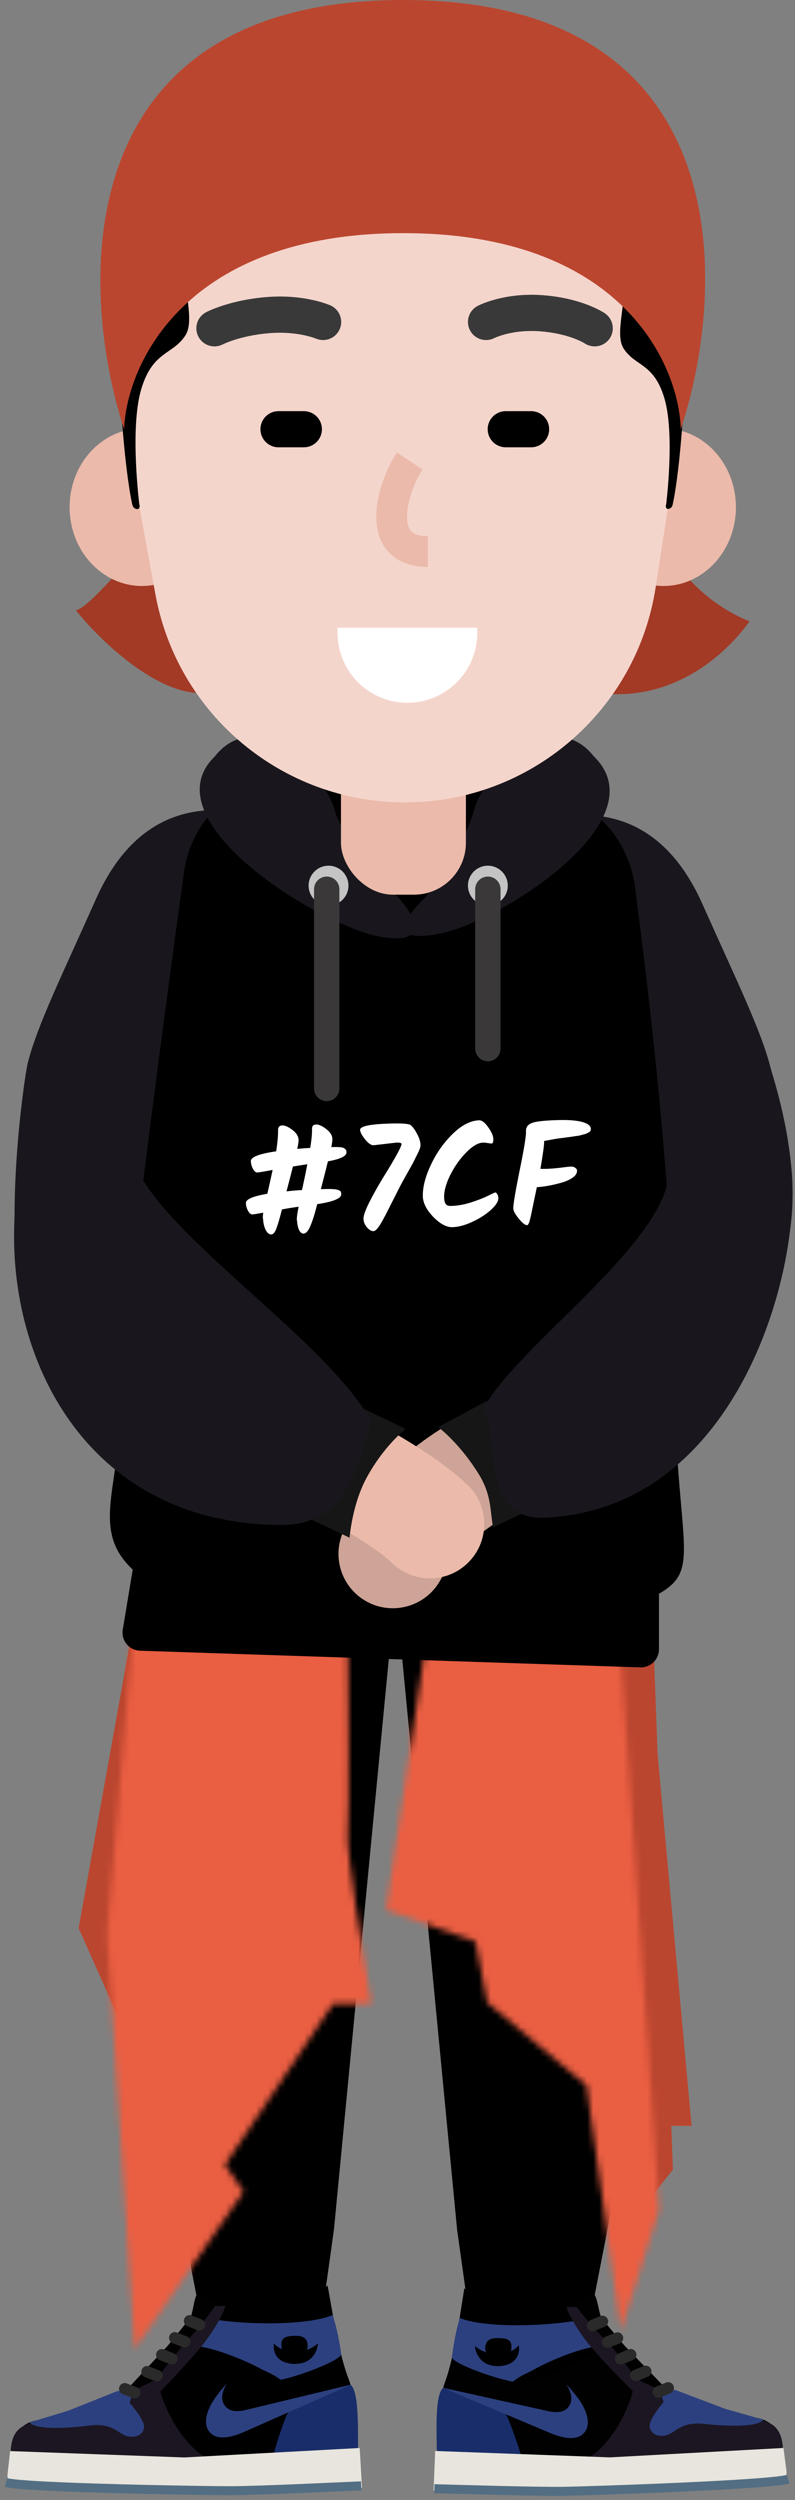 <svg width="132" height="415" viewBox="0 0 132 415" fill="none" xmlns="http://www.w3.org/2000/svg">
<rect x="0" y="0" width="132" height="415" fill="#808080" stroke="none"/>
<path d="M65.972 260.661H28.391L29.894 367.09L33.116 383.625H53.56L55.449 370.096L65.972 260.661Z" fill="black"/>
<path d="M65.371 260.661H102.951L101.448 367.09L98.227 383.625H77.783L75.893 370.096L65.371 260.661Z" fill="black"/>
<path fill-rule="evenodd" clip-rule="evenodd" d="M114.827 352.887L107.162 269.063V352.887H114.827Z" fill="#BB462F"/>
<mask id="mask0_38_661" style="mask-type:luminance" maskUnits="userSpaceOnUse" x="107" y="269" width="8" height="84">
<path fill-rule="evenodd" clip-rule="evenodd" d="M114.827 352.887L107.162 269.063V352.887H114.827Z" fill="white"/>
</mask>
<g mask="url(#mask0_38_661)">
</g>
<path fill-rule="evenodd" clip-rule="evenodd" d="M111.728 360.175L108.466 271.695H99.007L106.02 367.261L111.728 360.175Z" fill="#BB462F"/>
<mask id="mask1_38_661" style="mask-type:luminance" maskUnits="userSpaceOnUse" x="99" y="271" width="13" height="97">
<path fill-rule="evenodd" clip-rule="evenodd" d="M111.728 360.175L108.466 271.695H99.007L106.02 367.261L111.728 360.175Z" fill="white"/>
</mask>
<g mask="url(#mask1_38_661)">
</g>
<path fill-rule="evenodd" clip-rule="evenodd" d="M13.058 320.086L22.844 265.621L33.771 267.849L24.311 345.395L13.058 320.086Z" fill="#BB462F"/>
<mask id="mask2_38_661" style="mask-type:luminance" maskUnits="userSpaceOnUse" x="13" y="265" width="21" height="81">
<path fill-rule="evenodd" clip-rule="evenodd" d="M13.058 320.086L22.844 265.621L33.771 267.849L24.311 345.395L13.058 320.086Z" fill="white"/>
</mask>
<g mask="url(#mask2_38_661)">
</g>
<mask id="mask3_38_661" style="mask-type:luminance" maskUnits="userSpaceOnUse" x="17" y="267" width="45" height="123">
<path fill-rule="evenodd" clip-rule="evenodd" d="M17.788 321.1L22.354 267.849H57.745C57.854 278.985 58.006 301.903 57.745 304.495C57.484 307.087 60.246 324.338 61.659 332.639H55.299L37.359 359.366L40.457 363.819L22.354 389.939L17.788 321.1Z" fill="white"/>
</mask>
<g mask="url(#mask3_38_661)">
<rect x="-86.917" y="250.841" width="189.186" height="176.15" fill="#EA5E42"/>
</g>
<mask id="mask4_38_661" style="mask-type:luminance" maskUnits="userSpaceOnUse" x="64" y="267" width="46" height="120">
<path fill-rule="evenodd" clip-rule="evenodd" d="M64.106 317.05L71.445 267.849L103.084 274.733L109.445 366.858L103.084 386.902L97.376 346.204L80.904 332.437L78.947 322.314L64.106 317.05Z" fill="white"/>
</mask>
<g mask="url(#mask4_38_661)">
<rect x="48.234" y="265.772" width="163.417" height="152.258" fill="#EA5E42"/>
</g>
<path d="M36.898 383.37C35.797 381.671 34.162 381.587 32.838 380.613C32.189 381.539 32.237 382.895 31.649 384.708L27.826 389.428L21.181 396.547L14.847 399.98L18.667 404.388C21.226 402.392 35.746 386.932 36.898 383.37Z" fill="#010101"/>
<path d="M59.347 406.7C59.347 406.7 59.49 398.979 57.811 394.719C56.131 390.459 54.343 379.449 54.343 379.449C54.343 379.449 51.457 382.597 46.031 382.645L35.806 382.735C35.806 382.735 26.904 395.161 24.288 396.829C21.671 398.495 6.852 401.73 6.852 401.73C4.037 401.757 1.775 404.057 1.799 406.874L1.822 409.466L32.732 409.195L59.347 406.7Z" fill="black"/>
<path d="M28.112 400.792C26.864 398.297 26.145 395.88 26.404 394.74L20.506 397.69L7.623 401.881C7.623 401.568 6.04 401.787 4.053 402.656C2.067 403.525 1.777 405.813 1.88 406.847L30.595 407.933L34.01 407.779C32.302 407.001 29.819 404.208 28.112 400.792Z" fill="#1C1622"/>
<path d="M46.582 395.05C42.981 395.919 35.459 391.998 32.148 389.93L35.757 382.723C39.224 382.723 46.6 382.645 48.836 382.272C51.071 381.899 53.518 380.192 54.397 379.416L55.274 384.341L56.516 390.393C54.705 391.583 50.183 394.181 46.582 395.05Z" fill="black"/>
<path d="M32.45 389.464C33.216 388.267 34.777 385.685 34.894 384.939C42.045 386.121 51.666 385.88 55.223 384.296C56.178 387.083 56.668 390.859 56.668 390.859C56.058 392.106 49.214 394.563 46.579 395.05C45.173 393.976 44.129 393.706 43.037 393.096C41.324 392.137 35.608 389.641 32.45 389.464Z" fill="#2C407F"/>
<path d="M47.855 400.483C48.968 399.845 55.274 397.07 58.189 395.871C59.597 396.878 59.42 402.945 59.451 406.441L45.466 407.199C46.238 404.544 47.484 400.852 47.855 400.483Z" fill="#192D6A"/>
<path d="M41.085 399.995C39.627 400.389 38.455 400.326 37.796 399.809C36.098 398.456 37.212 396.424 37.684 395.624C36.839 396.598 35.998 397.575 35.34 398.643C34.301 400.311 33.85 402.145 34.529 403.327C35.746 405.461 38.729 404.502 40.632 403.66L58.293 395.853L41.085 399.995Z" fill="#2C407F"/>
<path d="M14.715 402.656C10.839 403.155 5.873 403.354 4.931 402.121L11.279 400.203L19.631 396.869L21.814 397.939L21.512 398.871C21.512 398.871 24.076 401.727 23.921 402.966C23.766 404.208 22.458 404.83 20.972 404.364C19.486 403.898 18.656 402.148 14.715 402.656Z" fill="#2C407F"/>
<path d="M34.32 388.376C32.706 390.612 28.37 395.206 26.404 397.224L25.783 395.05C27.025 393.655 29.089 390.751 30.797 388.887C32.583 386.938 34.372 384.756 35.717 382.79H37.424C37.166 383.926 35.934 386.142 34.32 388.376Z" fill="#1C1622"/>
<path d="M33.479 385.032L31.829 384.388C31.338 384.197 30.784 384.44 30.592 384.931C30.4 385.423 30.644 385.977 31.135 386.169L32.785 386.812C33.277 387.004 33.831 386.761 34.022 386.269C34.214 385.777 33.971 385.223 33.479 385.032Z" fill="#2B2A2A"/>
<path d="M31.02 387.849L29.37 387.206C28.879 387.014 28.325 387.257 28.133 387.749C27.941 388.24 28.184 388.794 28.676 388.986L30.326 389.629C30.817 389.821 31.372 389.578 31.563 389.086C31.755 388.595 31.512 388.041 31.02 387.849Z" fill="#2B2A2A"/>
<path d="M28.872 390.66L27.222 390.016C26.73 389.825 26.176 390.068 25.985 390.56C25.793 391.051 26.036 391.605 26.527 391.797L28.177 392.44C28.669 392.632 29.223 392.389 29.415 391.897C29.606 391.405 29.363 390.852 28.872 390.66Z" fill="#2B2A2A"/>
<path d="M26.413 393.477L24.763 392.834C24.272 392.642 23.718 392.886 23.526 393.377C23.334 393.869 23.577 394.423 24.069 394.614L25.719 395.258C26.211 395.449 26.765 395.206 26.956 394.715C27.148 394.223 26.905 393.669 26.413 393.477Z" fill="#2B2A2A"/>
<path d="M22.712 396.303L21.062 395.66C20.571 395.468 20.017 395.711 19.825 396.203C19.633 396.694 19.877 397.248 20.368 397.44L22.018 398.083C22.51 398.275 23.064 398.032 23.255 397.54C23.447 397.049 23.204 396.495 22.712 396.303Z" fill="#2B2A2A"/>
<path d="M59.721 406.375L30.631 407.944L1.683 406.883L1.252 410.737C1.128 411.85 1.983 412.833 3.103 412.86L30.077 413.539L45.095 413.572L60.107 412.95L59.721 406.375Z" fill="#E7E5DD"/>
<path d="M59.971 412.662C55.347 412.857 43.731 413.422 38.666 413.467C35.031 413.501 4.112 413.007 1 412.103" stroke="#536E83" stroke-width="1.5"/>
<path d="M48.756 390.395C46.769 390.269 45.755 389.412 45.496 388.997C45.289 390.083 45.652 392.286 48.756 392.413C51.86 392.536 52.74 390.188 52.791 388.997C52.274 389.514 50.742 390.519 48.756 390.395Z" fill="black"/>
<path d="M46.738 388.841C46.614 389.71 46.996 390.549 47.204 390.859C49.066 392.257 51.084 390.859 51.084 389.464C51.084 388.066 50.153 387.756 49.221 387.756C48.29 387.756 46.893 387.756 46.738 388.841Z" fill="black"/>
<path d="M94.595 383.556C95.662 381.845 97.289 381.731 98.591 380.736C99.255 381.65 99.23 383 99.847 384.798L103.738 389.431L110.482 396.409L116.852 399.722L113.123 404.178C110.539 402.232 95.805 387.083 94.595 383.556Z" fill="#010101"/>
<path d="M72.635 407.187C72.635 407.187 72.358 399.499 73.957 395.224C75.556 390.952 77.146 379.951 77.146 379.951C77.146 379.951 80.076 383.039 85.483 382.99L95.67 382.903C95.67 382.903 104.755 395.131 107.391 396.745C110.027 398.36 124.847 401.327 124.847 401.327C127.652 401.3 129.945 403.555 129.97 406.36L129.992 408.942L99.194 409.213L72.635 407.187Z" fill="#010101"/>
<path d="M103.651 400.762C104.851 398.252 105.525 395.828 105.247 394.701L111.174 397.536L124.082 401.487C124.076 401.177 125.657 401.366 127.652 402.199C129.646 403.029 129.975 405.302 129.889 406.336L101.302 407.917L97.897 407.821C99.584 407.018 102.01 404.192 103.651 400.762Z" fill="#1C1622"/>
<path d="M85.151 395.359C88.753 396.165 96.179 392.127 99.442 390.008L95.736 382.873C92.282 382.934 84.891 382.903 82.658 382.573C80.424 382.239 77.985 380.625 77.096 379.867L76.305 384.843L75.173 390.895C76.998 392.049 81.548 394.557 85.151 395.359Z" fill="black"/>
<path d="M99.132 389.548C98.348 388.37 96.748 385.826 96.618 385.083C89.515 386.382 79.925 386.313 76.355 384.798C75.451 387.588 75.029 391.361 75.029 391.361C75.659 392.594 82.52 394.921 85.153 395.36C86.535 394.265 87.571 393.98 88.648 393.351C90.338 392.365 95.989 389.783 99.132 389.548Z" fill="#2C407F"/>
<path d="M83.976 400.795C82.856 400.179 76.525 397.521 73.6 396.382C72.215 397.407 72.497 403.447 72.527 406.931L86.473 407.445C85.658 404.812 84.352 401.156 83.976 400.795Z" fill="#192D6A"/>
<path d="M90.712 400.191C92.172 400.558 93.338 400.476 93.986 399.947C95.655 398.573 94.509 396.565 94.025 395.777C94.884 396.733 95.738 397.692 96.413 398.745C97.477 400.386 97.958 402.208 97.302 403.396C96.126 405.545 93.138 404.64 91.228 403.835L73.498 396.364L90.712 400.191Z" fill="#2C407F"/>
<path d="M117.03 402.383C120.9 402.813 125.851 402.927 126.768 401.679L120.411 399.878L112.031 396.703L109.876 397.807L110.193 398.733C110.193 398.733 107.688 401.619 107.864 402.855C108.04 404.087 109.354 404.683 110.826 404.192C112.299 403.705 113.095 401.947 117.03 402.383Z" fill="#2C407F"/>
<path d="M97.25 388.499C98.897 390.696 103.296 395.2 105.29 397.175L105.871 394.998C104.609 393.628 102.914 391.012 101.181 389.187C99.367 387.278 97.135 384.891 95.761 382.955L94.06 382.985C94.338 384.115 95.603 386.301 97.25 388.499Z" fill="#1C1622"/>
<path d="M98.753 386.917L100.386 386.247C100.874 386.046 101.107 385.488 100.907 385C100.706 384.512 100.148 384.279 99.66 384.479L98.027 385.15C97.539 385.35 97.306 385.908 97.506 386.396C97.707 386.884 98.265 387.118 98.753 386.917Z" fill="#2B2A2A"/>
<path d="M101.252 389.68L102.884 389.01C103.372 388.809 103.606 388.251 103.405 387.763C103.205 387.275 102.646 387.042 102.158 387.242L100.526 387.912C100.038 388.113 99.805 388.671 100.005 389.159C100.205 389.647 100.764 389.881 101.252 389.68Z" fill="#2B2A2A"/>
<path d="M103.441 392.444L105.073 391.776C105.562 391.577 105.796 391.019 105.596 390.53C105.396 390.042 104.839 389.808 104.35 390.008L102.718 390.675C102.229 390.875 101.995 391.433 102.195 391.921C102.395 392.409 102.952 392.643 103.441 392.444Z" fill="#2B2A2A"/>
<path d="M105.94 395.206L107.573 394.536C108.061 394.335 108.294 393.777 108.094 393.289C107.893 392.801 107.335 392.568 106.847 392.768L105.215 393.439C104.726 393.639 104.493 394.197 104.694 394.685C104.894 395.173 105.452 395.407 105.94 395.206Z" fill="#2B2A2A"/>
<path d="M109.675 397.958L111.308 397.29C111.796 397.091 112.03 396.533 111.831 396.044C111.631 395.556 111.073 395.322 110.585 395.522L108.952 396.189C108.464 396.389 108.23 396.946 108.429 397.435C108.629 397.923 109.187 398.157 109.675 397.958Z" fill="#2B2A2A"/>
<path d="M72.257 406.871L101.265 407.93L130.086 406.366L130.581 410.193C130.725 411.303 129.887 412.301 128.768 412.346L101.915 413.495L86.954 413.789L71.987 413.428L72.257 406.871Z" fill="#E7E5DD"/>
<path d="M72.117 413.137C76.727 413.251 88.309 413.615 93.357 413.57C96.978 413.54 127.772 412.511 130.857 411.555" stroke="#536E83" stroke-width="1.5"/>
<path d="M82.903 390.759C84.88 390.6 85.876 389.728 86.126 389.31C86.351 390.39 86.029 392.593 82.938 392.771C79.848 392.948 78.931 390.624 78.858 389.437C79.383 389.945 80.926 390.919 82.903 390.759Z" fill="black"/>
<path d="M84.887 389.178C85.026 390.041 84.659 390.882 84.458 391.195C82.627 392.62 80.593 391.264 80.568 389.872C80.544 388.48 81.466 388.155 82.394 388.137C83.322 388.122 84.714 388.098 84.887 389.178Z" fill="black"/>
<path d="M22.829 91.246C25.234 88.54 26.387 80.072 26.136 73.057H108.964C107.311 78.068 108.904 88.961 112.873 94.253C117.834 100.867 124.448 103.122 124.448 103.122C124.448 103.122 115.278 117.252 99.043 114.997C80.904 114.597 42.612 114.035 34.554 114.997C26.497 115.959 16.566 106.279 12.607 101.318C14.561 100.917 20.08 94.339 22.829 91.246Z" fill="#A23A26"/>
<path d="M15.932 149.247C23.202 132.919 35.084 134.151 40.132 134.77L34.103 213.76H3.137C1.032 199.028 4.131 178.35 4.603 176.48C6.188 170.187 10.328 161.833 15.932 149.247Z" fill="#19171D"/>
<path d="M116.629 150.072C109.359 133.744 97.478 134.976 92.429 135.595L98.457 214.585L130.16 208.499C134.219 196.022 128.43 179.175 127.958 177.305C126.373 171.012 122.234 162.658 116.629 150.072Z" fill="#19171D"/>
<path d="M30.547 144.781C31.797 135.69 39.422 129.023 48.601 128.921L69.34 128.691L88.448 130.705C97.185 131.625 104.273 138.411 105.423 147.147C107.931 166.184 111.823 199.484 111.823 222.763C111.823 257.104 117.283 260.389 108.829 264.888C100.375 269.388 32.739 268.755 23.505 261.779C14.271 254.802 20.012 247.535 20.012 233.291C20.012 222.797 26.913 171.216 30.547 144.781Z" fill="black"/>
<path d="M20.384 270.528L22.433 258.172C22.681 256.674 24.007 255.597 25.523 255.66L106.533 259.013C108.144 259.08 109.415 260.405 109.415 262.017V273.787C109.415 275.487 108.008 276.849 106.309 276.792L23.25 274.025C21.434 273.964 20.087 272.32 20.384 270.528Z" fill="black"/>
<path d="M62.815 155.434C53.019 153.531 24.645 136.276 35.666 125.571C42.707 116.65 54.034 128.545 55.564 134.492C56.789 139.25 63.378 145.197 65.521 148.369C67.97 150.649 72.611 157.337 62.815 155.434Z" fill="#19171D"/>
<path d="M73.037 154.983C82.833 153.08 109.629 136.276 98.608 125.571C91.567 116.65 80.24 128.545 78.71 134.492C77.485 139.25 72.775 145.799 70.632 148.97C68.183 151.25 63.241 156.887 73.037 154.983Z" fill="#19171D"/>
<path d="M54.547 150.323C56.374 150.323 57.855 148.843 57.855 147.016C57.855 145.19 56.374 143.709 54.547 143.709C52.721 143.709 51.24 145.19 51.24 147.016C51.24 148.843 52.721 150.323 54.547 150.323Z" fill="#C4C4C4"/>
<path d="M81.004 150.323C82.831 150.323 84.311 148.843 84.311 147.016C84.311 145.19 82.831 143.709 81.004 143.709C79.178 143.709 77.697 145.19 77.697 147.016C77.697 148.843 79.178 150.323 81.004 150.323Z" fill="#C4C4C4"/>
<path d="M78.9 147.618V174.075C78.9 175.237 79.842 176.179 81.004 176.179C82.167 176.179 83.109 175.237 83.109 174.075V147.618C83.109 146.455 82.167 145.513 81.004 145.513C79.842 145.513 78.9 146.455 78.9 147.618Z" fill="#3A3838"/>
<path d="M101.857 224.627L101.353 224.827L100.78 225.05L96.891 226.499C93.419 227.798 88.566 229.632 86.272 230.577L86.049 230.67C79.948 233.216 74.913 235.857 70.444 239.074C64.835 243.112 60.4 247.9 57.284 253.67C54.917 258.053 56.552 263.525 60.935 265.891C65.274 268.235 70.68 266.656 73.085 262.371L73.157 262.241C76.436 256.168 82.598 251.695 92.689 247.446L93.195 247.235L93.757 247.007C97.623 245.455 107.123 241.939 107.364 241.846C107.775 241.686 108.172 241.53 108.556 241.376C113.181 239.526 115.431 234.277 113.581 229.652C111.731 225.027 106.482 222.777 101.857 224.627Z" fill="#CDA497"/>
<path d="M26.016 238.064L34.516 242.13L36.062 242.877L37.691 243.668C39.955 244.772 42.039 245.805 44.05 246.822L44.898 247.252C47.421 248.537 49.749 249.76 51.892 250.931L52.682 251.365L53.345 251.733C58.96 254.864 63.007 257.518 64.995 259.366L65.14 259.503C68.735 262.952 74.445 262.833 77.893 259.238C81.341 255.643 81.222 249.933 77.627 246.485C74.112 243.114 68.569 239.507 60.928 235.313L60.159 234.893C57.834 233.628 55.335 232.32 52.645 230.955L51.518 230.385L50.32 229.784C48.308 228.778 46.209 227.748 43.932 226.645L38.432 224.005L33.94 221.86C29.447 219.709 24.061 221.607 21.91 226.1C19.78 230.548 21.619 235.871 26.016 238.064Z" fill="#EBBAAA"/>
<path d="M67.325 237.21L58.005 232.701L48.534 250.739L58.005 255.249C58.005 256.452 58.176 250.285 60.861 245.328C62.815 241.72 65.22 239.014 67.325 237.21Z" fill="#161616"/>
<path d="M81.867 253.545L90.926 249.236L80.854 232.55L72.737 236.91C73.127 237.135 76.551 239.923 79.501 244.726C81.648 248.223 81.357 250.821 81.867 253.545Z" fill="#161616"/>
<path d="M90.324 251.942C122.945 250.589 133.317 209.852 131.363 193.617H111.069C111.959 205.583 85.514 223.531 80.253 233.904C82.958 237.361 79.466 252.392 90.324 251.942Z" fill="#19171D"/>
<path d="M46.881 253.144C8.999 253.144 -3.327 215.413 4.64 189.257H21.627C20.737 201.223 53.044 220.675 61.613 235.858C59.658 242.472 57.748 253.144 46.881 253.144Z" fill="#19171D"/>
<path d="M52.142 147.618V180.689C52.142 181.851 53.085 182.793 54.247 182.793C55.409 182.793 56.351 181.851 56.351 180.689V147.618C56.351 146.455 55.409 145.513 54.247 145.513C53.085 145.513 52.142 146.455 52.142 147.618Z" fill="#3A3838"/>
<rect x="56.614" y="113.945" width="20.745" height="34.574" rx="8.625" fill="#EBBAAA"/>
<path d="M110.167 97.276C116.809 97.276 122.193 91.42 122.193 84.198C122.193 76.975 116.809 71.119 110.167 71.119C103.525 71.119 98.141 76.975 98.141 84.198C98.141 91.42 103.525 97.276 110.167 97.276Z" fill="#EBBAAA"/>
<path d="M23.581 97.276C16.939 97.276 11.555 91.42 11.555 84.198C11.555 76.975 16.939 71.119 23.581 71.119C30.222 71.119 35.607 76.975 35.607 84.198C35.607 91.42 30.222 97.276 23.581 97.276Z" fill="#EBBAAA"/>
<path d="M22.04 55.115C22.04 30.209 42.231 10.018 67.137 10.018C92.043 10.018 112.234 30.209 112.234 55.115V71.604C112.234 74.283 112.029 76.958 111.621 79.606L108.865 97.496C105.701 118.039 88.023 133.203 67.237 133.203C46.893 133.203 29.457 118.661 25.803 98.648L22.895 82.715C22.326 79.601 22.04 76.441 22.04 73.276V55.115Z" fill="#F4D5CC"/>
<path d="M82.139 56.09L82.276 56.03L82.369 55.991C82.699 55.856 83.097 55.716 83.56 55.583C85.346 55.068 87.44 54.823 89.787 55.009C91.752 55.164 93.475 55.535 94.955 56.05C95.628 56.284 96.197 56.53 96.66 56.768C96.784 56.832 96.889 56.89 96.975 56.94L97.063 56.992L97.057 56.987C98.432 57.918 100.301 57.558 101.232 56.183C102.163 54.808 101.803 52.939 100.428 52.008C100.212 51.862 99.873 51.66 99.412 51.422C98.704 51.058 97.877 50.7 96.933 50.371C94.976 49.69 92.749 49.211 90.26 49.014C87.159 48.77 84.348 49.099 81.896 49.805C81.217 50 80.612 50.213 80.084 50.43L79.905 50.505L79.743 50.575C79.563 50.655 79.419 50.724 79.311 50.781C77.84 51.55 77.27 53.366 78.039 54.837C78.781 56.258 80.498 56.838 81.94 56.186L82.018 56.149L82.139 56.09Z" fill="#393939"/>
<path d="M54.854 50.693L54.749 50.648L54.624 50.597C54.489 50.544 54.323 50.482 54.129 50.415C53.631 50.242 53.061 50.073 52.423 49.918C50.013 49.329 47.257 49.07 44.233 49.316C41.913 49.504 39.778 49.907 37.85 50.463C36.873 50.745 36.007 51.05 35.255 51.36C34.982 51.472 34.74 51.579 34.53 51.678L34.323 51.778L34.21 51.835C32.74 52.606 32.173 54.423 32.944 55.894C33.702 57.339 35.469 57.911 36.925 57.199L37.086 57.12C37.21 57.062 37.364 56.995 37.547 56.919C38.098 56.692 38.758 56.46 39.518 56.24C41.071 55.792 42.811 55.464 44.719 55.309C47.07 55.118 49.187 55.317 50.998 55.759C51.398 55.857 51.75 55.959 52.05 56.059L52.291 56.143L52.43 56.195L52.437 56.198C53.957 56.866 55.731 56.174 56.398 54.654C57.066 53.134 56.374 51.36 54.854 50.693Z" fill="#393939"/>
<path d="M19.374 47.079C19.172 28.737 35.309 22.727 32.452 26.184C29.596 29.642 36.361 38.21 32.452 40.916C28.543 43.622 32.903 52.341 30.799 55.648C28.694 58.955 25.334 58.203 23.433 64.667C21.531 71.131 23.132 83.716 23.132 83.716C23.282 84.059 23.132 84.51 22.831 84.51C22.531 84.51 22.08 84.36 21.957 83.716C21.957 83.716 19.674 74.438 19.374 47.079Z" fill="black"/>
<path d="M114.074 49.918C114.26 32.98 99.365 27.43 102.001 30.623C104.638 33.815 98.393 41.728 102.001 44.226C105.609 46.725 101.585 54.776 103.528 57.83C105.471 60.884 108.572 60.19 110.327 66.159C112.082 72.127 110.605 83.748 110.605 83.748C110.466 84.065 110.605 84.482 110.882 84.482C111.16 84.482 111.576 84.343 111.689 83.748C111.689 83.748 113.796 75.181 114.074 49.918Z" fill="black"/>
<path d="M65.913 75.114C63.942 78.07 62.477 82.281 62.477 85.738C62.477 90.751 65.471 94.119 71.046 94.119V89.008C68.436 89.008 67.588 88.054 67.588 85.738C67.588 83.371 68.72 80.117 70.165 77.949L65.913 75.114Z" fill="#EBBAAA"/>
<path d="M88.182 71.253H83.973" stroke="black" stroke-width="6" stroke-linecap="round"/>
<path d="M50.451 71.253H46.242" stroke="black" stroke-width="6" stroke-linecap="round"/>
<path fill-rule="evenodd" clip-rule="evenodd" d="M79.241 104.205V105.067C79.241 111.47 74.05 116.662 67.646 116.662C61.242 116.662 56.05 111.47 56.05 105.067V104.205H79.241Z" fill="white"/>
<path fill-rule="evenodd" clip-rule="evenodd" d="M66.973 38.702C30.847 38.702 21.011 60.403 20.608 71.253C12.855 47.502 11.274 0 66.973 0C122.671 0 120.889 47.502 113.035 71.253C112.733 60.403 103.098 38.702 66.973 38.702Z" fill="#BB462F"/>
<mask id="mask5_38_661" style="mask-type:luminance" maskUnits="userSpaceOnUse" x="16" y="0" width="102" height="72">
<path fill-rule="evenodd" clip-rule="evenodd" d="M66.973 38.702C30.847 38.702 21.011 60.403 20.608 71.253C12.855 47.502 11.274 0 66.973 0C122.671 0 120.889 47.502 113.035 71.253C112.733 60.403 103.098 38.702 66.973 38.702Z" fill="white"/>
</mask>
<g mask="url(#mask5_38_661)">
</g>
<path d="M49.351 190.717C50.373 190.625 51.092 190.574 51.508 190.563C51.729 189.245 51.829 188.186 51.807 187.386C51.795 186.922 52.029 186.684 52.508 186.671C52.94 186.66 53.491 186.909 54.161 187.419C54.831 187.93 55.174 188.481 55.19 189.072C55.197 189.344 55.137 189.794 55.009 190.422L55.153 190.418C56.289 190.388 56.947 190.45 57.127 190.605C57.323 190.744 57.438 190.853 57.472 190.932C57.506 191.011 57.525 191.131 57.529 191.291C57.546 191.915 56.519 192.414 54.448 192.79C54.203 193.788 53.812 195.327 53.275 197.406L54.259 197.38C54.994 197.361 55.547 197.394 55.918 197.48C56.288 197.566 56.499 197.665 56.55 197.775C56.617 197.869 56.653 198.029 56.659 198.252C56.677 198.94 55.347 199.488 52.669 199.895C52.264 201.507 51.88 202.726 51.518 203.551C51.172 204.361 50.798 204.771 50.399 204.782C50.111 204.789 49.865 204.596 49.663 204.201C49.476 203.79 49.367 203.313 49.337 202.769C49.218 202.532 49.3 201.714 49.583 200.314C48.371 200.49 47.447 200.643 46.81 200.772C46.449 202.222 46.141 203.279 45.887 203.942C45.648 204.588 45.368 204.916 45.049 204.924C44.697 204.934 44.386 204.686 44.116 204.181C43.863 203.676 43.719 203.071 43.684 202.368C43.617 202.258 43.624 201.905 43.704 201.311C42.668 201.499 42.079 201.594 41.935 201.598C41.663 201.622 41.41 201.42 41.174 200.994C40.955 200.568 40.84 200.139 40.828 199.707C40.811 199.083 41.998 198.572 44.388 198.172C44.804 196.352 45.097 195.032 45.267 194.211C43.802 194.49 42.949 194.633 42.709 194.639C42.47 194.646 42.232 194.444 41.997 194.034C41.778 193.608 41.662 193.179 41.651 192.747C41.633 192.075 43.035 191.533 45.857 191.122C46.088 189.595 46.192 188.4 46.169 187.536C46.189 187.072 46.423 186.833 46.87 186.821C47.318 186.81 47.877 187.059 48.547 187.569C49.217 188.079 49.56 188.63 49.575 189.222C49.583 189.51 49.508 190.008 49.351 190.717ZM47.571 197.775C48.576 197.652 49.43 197.581 50.134 197.562C50.506 195.904 50.804 194.471 51.028 193.265C50.629 193.324 49.832 193.449 48.637 193.641C48.478 194.301 48.123 195.679 47.571 197.775ZM65.824 189.677L62.018 190.115C61.618 190.125 61.145 189.794 60.599 189.12C60.069 188.446 59.799 187.925 59.789 187.557C59.773 186.949 61.484 186.6 64.923 186.508C66.842 186.457 67.933 186.548 68.195 186.781C68.572 187.107 68.93 187.601 69.267 188.265C69.621 188.912 69.805 189.515 69.82 190.075C69.829 190.395 69.665 190.879 69.331 191.528C69.012 192.177 68.761 192.68 68.579 193.037C68.395 193.378 68.128 193.857 67.777 194.475C67.441 195.076 67.127 195.636 66.837 196.156C66.562 196.66 66.182 197.398 65.696 198.372C65.209 199.329 64.806 200.124 64.487 200.757C64.183 201.373 63.863 201.982 63.527 202.583C62.887 203.768 62.382 204.366 62.015 204.376C61.663 204.385 61.297 204.171 60.917 203.733C60.553 203.294 60.365 202.827 60.351 202.331C60.338 201.82 60.658 200.907 61.311 199.593C61.98 198.279 62.706 196.979 63.487 195.693C65.621 192.259 66.682 190.326 66.67 189.895C66.666 189.735 66.384 189.662 65.824 189.677ZM79.57 185.973C80.018 185.961 80.517 186.348 81.066 187.134C81.615 187.903 81.896 188.544 81.909 189.056C81.923 189.568 81.826 189.826 81.618 189.832C81.522 189.834 81.313 189.808 80.992 189.753C80.686 189.697 80.421 189.672 80.197 189.678C79.398 189.699 78.476 190.236 77.431 191.288C76.387 192.34 75.5 193.588 74.77 195.032C74.056 196.476 73.713 197.718 73.741 198.757C73.755 199.269 73.845 199.643 74.011 199.878C74.177 200.098 74.468 200.202 74.884 200.191C75.987 200.162 77.103 199.964 78.229 199.598C79.356 199.232 80.283 198.871 81.009 198.515C81.736 198.144 82.147 197.957 82.243 197.954C82.355 197.951 82.461 198.044 82.562 198.234C82.679 198.407 82.741 198.621 82.748 198.877C82.762 199.421 82.347 200.08 81.504 200.855C80.66 201.614 79.629 202.273 78.412 202.834C77.21 203.394 76.114 203.688 75.122 203.714C74.13 203.741 73.067 203.169 71.931 201.999C70.811 200.828 70.237 199.699 70.208 198.611C70.168 197.092 70.609 195.351 71.533 193.39C72.457 191.413 73.667 189.692 75.165 188.227C76.678 186.763 78.147 186.011 79.57 185.973ZM87.389 187.301C87.551 186.769 88.054 186.419 88.898 186.253C89.742 186.086 91.019 185.98 92.731 185.934C94.458 185.888 95.781 185.997 96.701 186.26C97.62 186.508 98.086 186.888 98.1 187.4C98.106 187.639 98.015 187.818 97.826 187.935C97.652 188.036 97.495 188.12 97.352 188.188C97.226 188.239 97.043 188.292 96.804 188.346C96.582 188.4 96.375 188.454 96.184 188.507C95.993 188.544 95.738 188.583 95.419 188.623C95.116 188.664 94.853 188.703 94.63 188.741C94.406 188.763 94.112 188.802 93.745 188.86C93.378 188.902 93.043 188.943 92.74 188.983C92.437 189.023 91.64 189.164 90.35 189.407L90.351 189.431C90.366 190.007 90.159 191.541 89.729 194.033C89.938 194.044 90.314 194.042 90.858 194.027C91.418 194.012 92.144 193.953 93.038 193.849C93.931 193.729 94.513 193.665 94.785 193.658C95.073 193.65 95.315 193.716 95.511 193.855C95.707 193.994 95.807 194.151 95.811 194.327C95.823 194.759 95.577 195.15 95.074 195.499C94.572 195.849 93.939 196.13 93.176 196.342C91.651 196.767 90.305 197.011 89.138 197.074C88.713 199.118 88.45 200.373 88.35 200.84C88.266 201.291 88.174 201.725 88.073 202.144C87.887 202.965 87.706 203.378 87.53 203.383C87.194 203.392 86.728 203.028 86.132 202.292C85.537 201.556 85.234 201.003 85.224 200.636C85.207 199.996 85.544 197.954 86.237 194.51C86.945 191.066 87.312 188.904 87.336 188.023L87.331 187.831C87.326 187.623 87.345 187.446 87.389 187.301Z" fill="white"/>
</svg>
